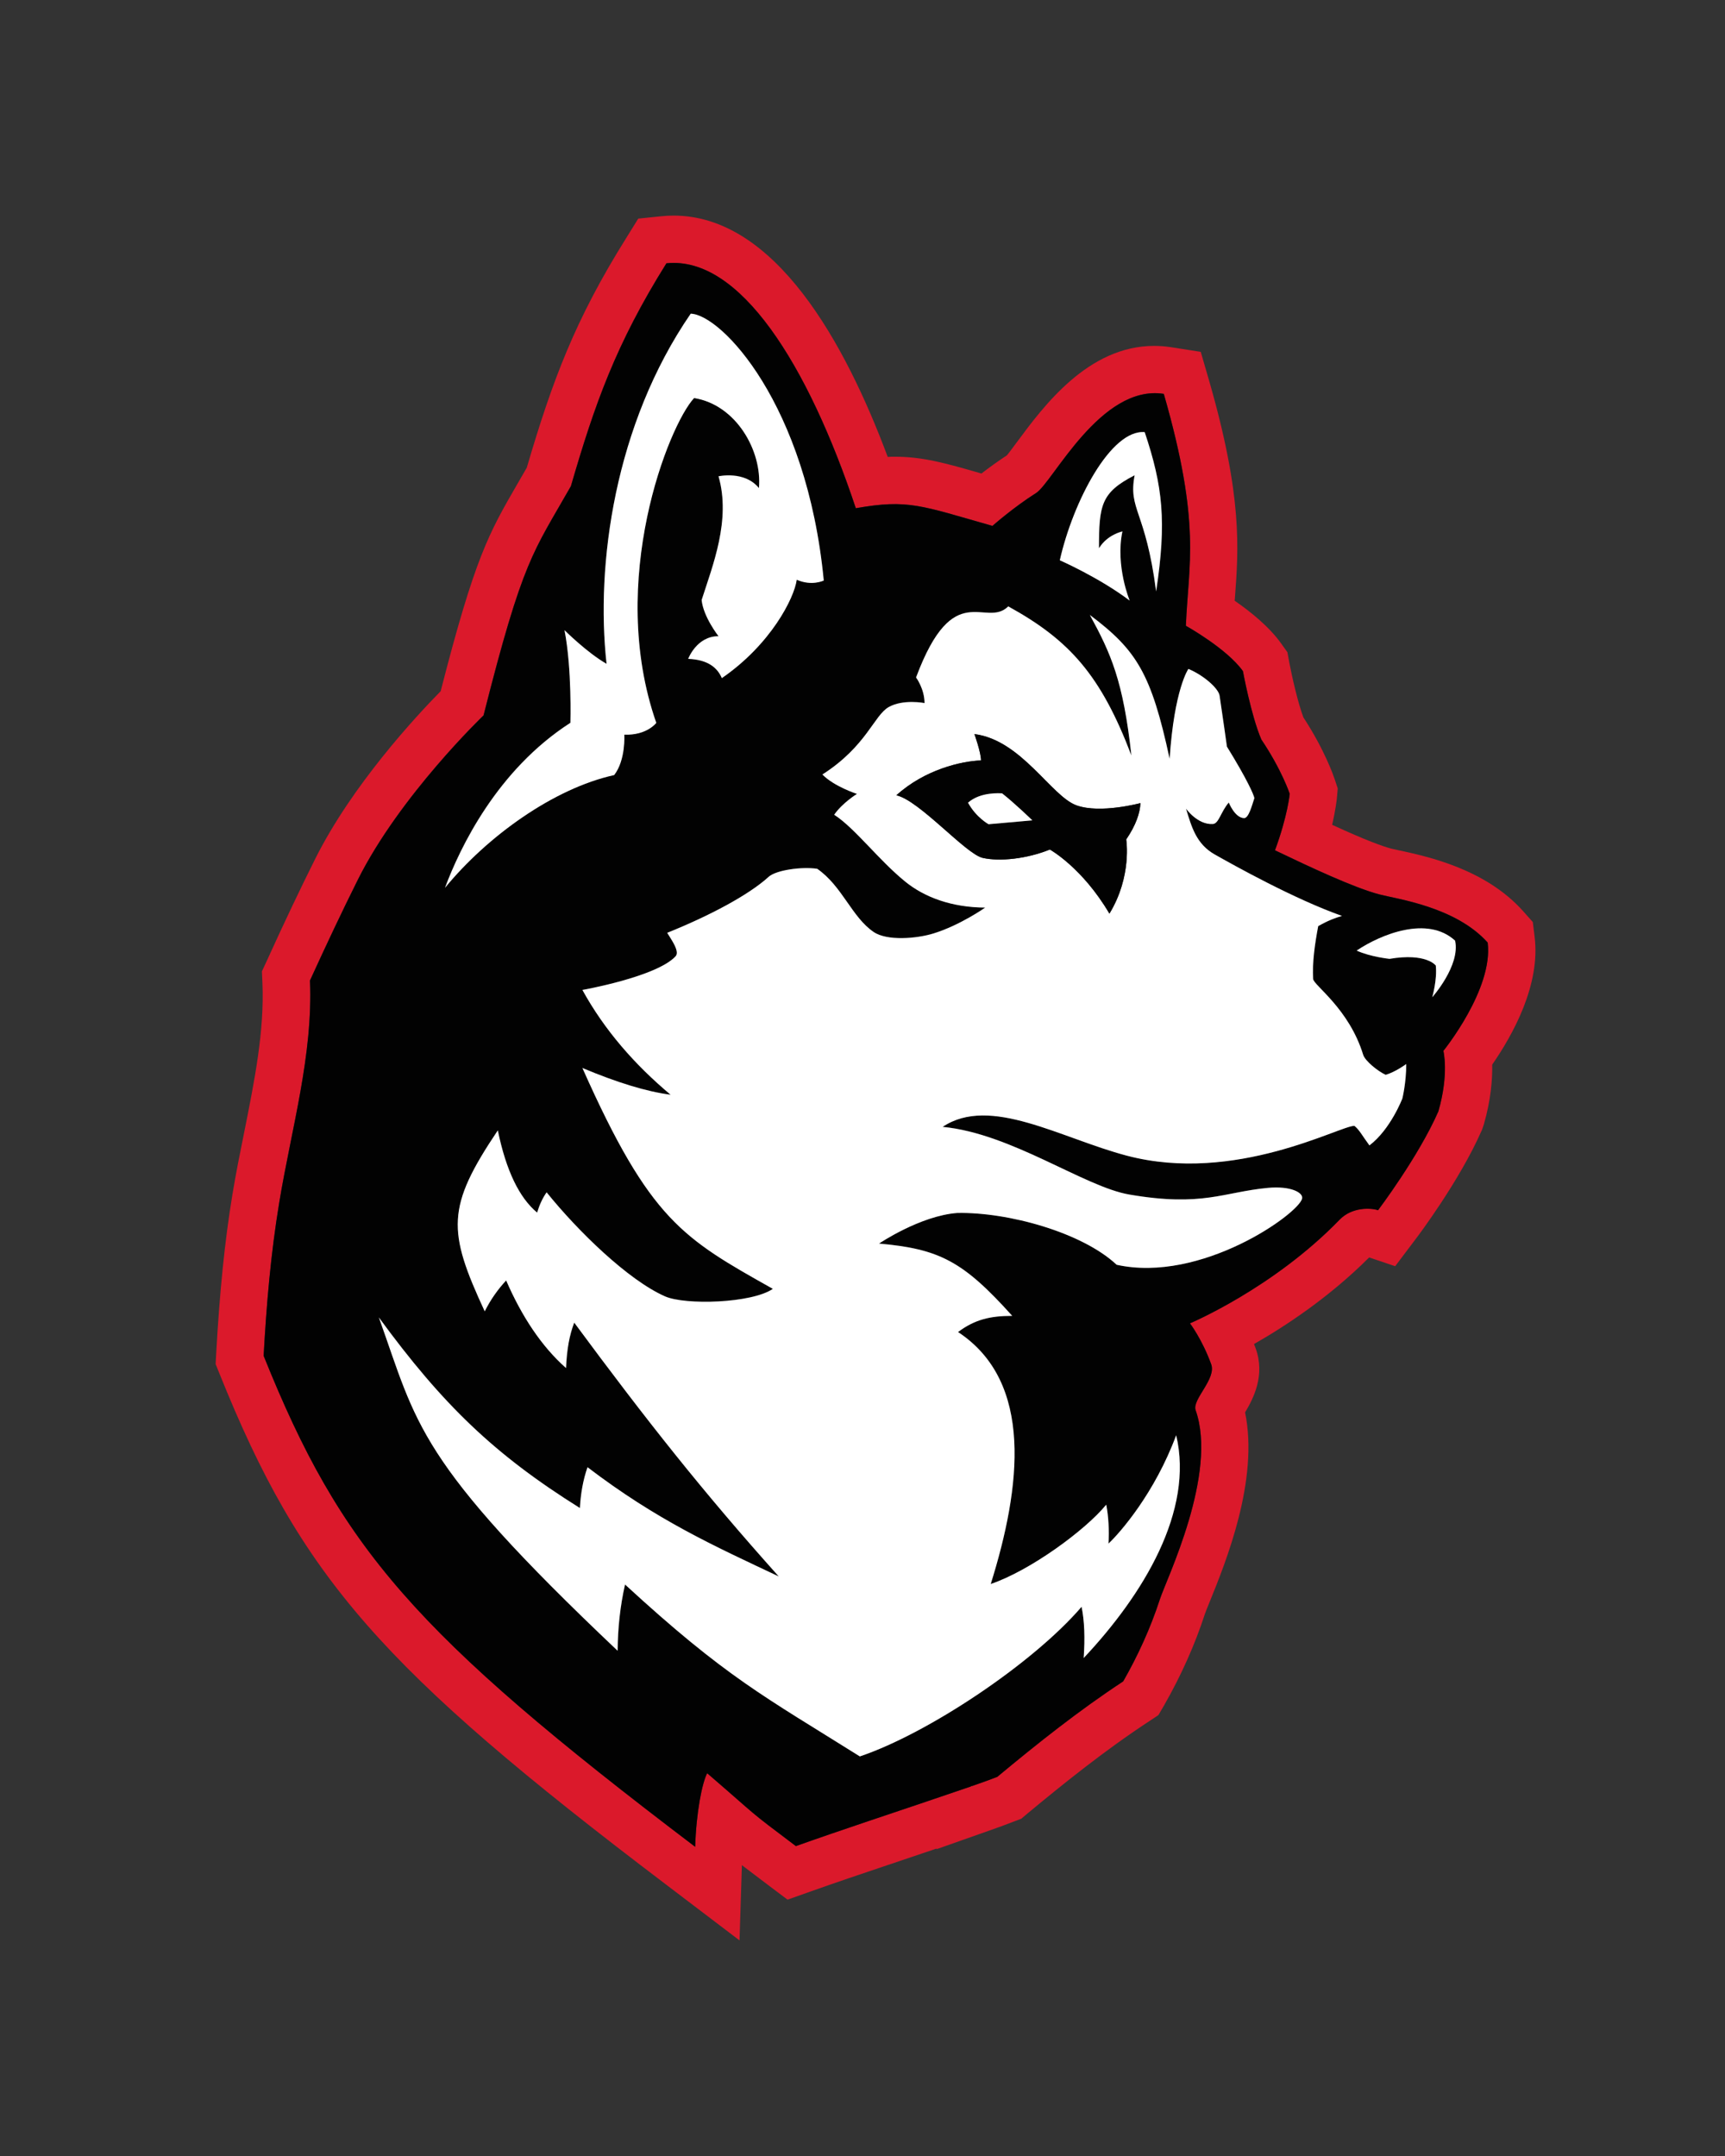 <svg width="24" height="30" viewBox="0 0 24 30" fill="none" xmlns="http://www.w3.org/2000/svg">
<rect x="0" y="0" width="24" height="30" fill="#333333" stroke="none"/>
<g id="Husky">
<g id="Group">
<path id="Vector" d="M21.351 13.033L21.326 12.83L21.189 12.676C20.666 12.091 19.86 11.918 19.473 11.834L19.462 11.832C19.42 11.822 19.386 11.816 19.359 11.809C19.245 11.779 19.011 11.697 18.534 11.477C18.584 11.261 18.598 11.127 18.6 11.107L18.612 10.971L18.569 10.841C18.555 10.8 18.432 10.438 18.134 9.982C18.056 9.774 17.974 9.409 17.938 9.219L17.912 9.076L17.827 8.957C17.664 8.727 17.407 8.517 17.178 8.359C17.178 8.355 17.181 8.327 17.181 8.327C17.233 7.633 17.288 6.914 16.823 5.299L16.706 4.896L16.291 4.831C16.214 4.819 16.136 4.813 16.058 4.813C15.138 4.813 14.518 5.653 14.147 6.154C14.111 6.202 14.044 6.294 14.009 6.336C13.879 6.421 13.757 6.51 13.655 6.589C13.149 6.442 12.835 6.355 12.447 6.355C12.415 6.355 12.383 6.355 12.351 6.358C11.759 4.772 10.783 3 9.371 3C9.315 3 9.258 3.003 9.201 3.009L8.88 3.042L8.71 3.316C8.005 4.444 7.689 5.281 7.329 6.508C7.286 6.583 7.246 6.653 7.207 6.719C6.8 7.422 6.61 7.749 6.131 9.618C5.784 9.971 4.899 10.924 4.385 11.952C4.19 12.342 3.962 12.819 3.711 13.372L3.644 13.516L3.651 13.674C3.68 14.348 3.542 15.033 3.396 15.763C3.339 16.045 3.28 16.337 3.232 16.631C3.127 17.271 3.056 17.971 3.008 18.834L3 18.981L3.055 19.117C4.194 21.95 5.297 23.212 9.272 26.227L10.289 27L10.322 25.953C10.409 26.019 10.52 26.104 10.674 26.22L10.957 26.433L11.293 26.314C11.627 26.195 11.972 26.079 12.299 25.969C12.299 25.969 12.882 25.772 13.031 25.722L13.032 25.73L13.769 25.47C13.883 25.431 13.995 25.389 14.106 25.346L14.209 25.307L14.293 25.236C14.785 24.828 15.37 24.356 15.986 23.952L16.117 23.865L16.197 23.728C16.433 23.314 16.625 22.886 16.764 22.457C16.773 22.428 16.801 22.363 16.829 22.292C17.057 21.731 17.517 20.595 17.323 19.653C17.438 19.459 17.607 19.137 17.469 18.759C17.462 18.739 17.455 18.721 17.447 18.702C17.879 18.456 18.493 18.053 19.049 17.497L19.411 17.619L19.697 17.24C19.723 17.207 20.307 16.432 20.614 15.732L20.619 15.722L20.64 15.66L20.644 15.649C20.743 15.305 20.765 15.019 20.761 14.814C21.047 14.401 21.436 13.703 21.351 13.033ZM20.012 15.464C19.735 16.096 19.173 16.838 19.173 16.838C19.079 16.806 18.814 16.789 18.638 16.971C17.712 17.927 16.556 18.413 16.556 18.413C16.556 18.413 16.724 18.633 16.851 18.981C16.927 19.188 16.582 19.472 16.635 19.622C16.946 20.505 16.23 21.97 16.139 22.248C16.005 22.659 15.829 23.043 15.627 23.395C15.013 23.797 14.439 24.255 13.874 24.724C13.768 24.764 13.663 24.804 13.556 24.84C13.545 24.844 13.533 24.849 13.522 24.852C13.522 24.85 13.522 24.849 13.521 24.847C13.516 24.851 13.511 24.854 13.506 24.858C13.034 25.02 12.562 25.178 12.089 25.337C11.749 25.452 11.409 25.567 11.073 25.687C10.363 25.152 10.601 25.329 9.839 24.673C9.768 24.809 9.687 25.215 9.672 25.697C5.744 22.716 4.742 21.537 3.668 18.865C3.707 18.151 3.768 17.439 3.885 16.733C4.054 15.704 4.356 14.684 4.313 13.642C4.539 13.147 4.769 12.66 4.978 12.242C5.566 11.066 6.727 9.954 6.727 9.954C7.279 7.772 7.415 7.692 7.943 6.764C8.276 5.618 8.568 4.788 9.272 3.663C10.29 3.557 11.239 5.068 11.907 7.071C12.636 6.943 12.808 7.033 13.808 7.317C13.808 7.317 14.098 7.06 14.416 6.859C14.645 6.715 15.313 5.342 16.192 5.48C16.716 7.299 16.535 7.843 16.499 8.707C16.499 8.707 17.069 9.024 17.293 9.338C17.293 9.338 17.407 9.956 17.549 10.289C17.834 10.712 17.944 11.045 17.944 11.045C17.944 11.045 17.916 11.35 17.739 11.831C18.224 12.064 18.841 12.354 19.192 12.445C19.442 12.511 20.252 12.617 20.698 13.114C20.779 13.762 20.081 14.621 20.081 14.621C20.081 14.621 20.162 14.941 20.012 15.464Z" fill="#DB192B"/>
<path id="Vector_2" d="M20.698 13.116C20.253 12.618 19.441 12.511 19.192 12.446C18.841 12.354 18.225 12.065 17.739 11.832C17.916 11.351 17.944 11.046 17.944 11.046C17.944 11.046 17.834 10.713 17.549 10.29C17.406 9.957 17.293 9.339 17.293 9.339C17.07 9.025 16.499 8.708 16.499 8.708C16.534 7.845 16.715 7.3 16.192 5.481C15.313 5.343 14.645 6.715 14.416 6.86C14.098 7.061 13.808 7.318 13.808 7.318C12.808 7.034 12.636 6.944 11.907 7.072C11.24 5.069 10.291 3.558 9.272 3.664C8.569 4.789 8.276 5.619 7.943 6.765C7.415 7.694 7.279 7.774 6.728 9.955C6.728 9.955 5.565 11.067 4.978 12.243C4.769 12.661 4.539 13.148 4.313 13.643C4.356 14.685 4.055 15.705 3.885 16.734C3.768 17.44 3.707 18.153 3.668 18.866C4.742 21.538 5.744 22.717 9.672 25.698C9.687 25.216 9.768 24.811 9.839 24.674C10.6 25.33 10.363 25.153 11.073 25.688C11.411 25.568 11.749 25.453 12.089 25.338C12.562 25.179 13.034 25.021 13.506 24.859C13.511 24.855 13.516 24.852 13.521 24.848C13.521 24.851 13.521 24.852 13.522 24.853C13.534 24.849 13.545 24.845 13.556 24.841C13.663 24.805 13.769 24.765 13.875 24.725C14.439 24.256 15.014 23.799 15.627 23.396C15.829 23.042 16.006 22.66 16.139 22.249C16.23 21.971 16.946 20.506 16.635 19.623C16.582 19.473 16.927 19.188 16.851 18.982C16.724 18.634 16.556 18.414 16.556 18.414C16.556 18.414 17.712 17.928 18.638 16.972C18.814 16.79 19.079 16.809 19.173 16.84C19.173 16.84 19.735 16.097 20.012 15.465C20.163 14.942 20.082 14.623 20.082 14.623C20.082 14.623 20.779 13.763 20.698 13.116ZM20.244 13.09C20.319 13.435 19.926 13.877 19.926 13.877C19.926 13.877 19.997 13.632 19.976 13.436C19.976 13.436 19.845 13.256 19.332 13.343C19.332 13.343 19.066 13.316 18.875 13.228C19.212 13.001 19.861 12.736 20.244 13.09ZM15.291 7.629C15.408 7.437 15.617 7.394 15.617 7.394C15.517 7.872 15.718 8.357 15.718 8.357C15.299 8.039 14.747 7.796 14.747 7.796C14.931 6.976 15.459 5.971 15.928 6.013C16.179 6.767 16.233 7.255 16.087 8.229C15.94 7.099 15.695 7.097 15.788 6.613C15.319 6.855 15.291 7.026 15.291 7.629ZM9.763 8.347C9.915 7.866 10.172 7.234 9.997 6.625C9.997 6.625 10.36 6.543 10.559 6.789C10.606 6.274 10.243 5.63 9.657 5.536C9.306 5.91 8.44 8.078 9.131 10.056C9.131 10.056 9.002 10.232 8.686 10.22C8.686 10.22 8.709 10.572 8.545 10.782C7.701 10.97 6.777 11.637 6.191 12.351C6.401 11.789 6.916 10.711 7.936 10.055C7.936 10.055 7.959 9.306 7.854 8.767C7.854 8.767 8.17 9.083 8.44 9.235C8.286 7.857 8.551 5.903 9.61 4.363C10.036 4.375 11.225 5.622 11.461 8.075C11.461 8.075 11.295 8.157 11.086 8.064C11.05 8.321 10.723 8.966 10.043 9.434C9.985 9.293 9.855 9.176 9.575 9.165C9.575 9.165 9.692 8.849 9.996 8.849C9.997 8.851 9.785 8.581 9.763 8.347ZM15.079 23.07C15.098 22.791 15.088 22.551 15.049 22.357C14.373 23.144 12.914 24.119 11.964 24.439C10.631 23.603 10.104 23.339 8.697 22.047C8.63 22.342 8.598 22.65 8.594 22.969C5.788 20.311 5.807 19.822 5.272 18.331C6.16 19.544 6.879 20.237 8.069 20.982C8.08 20.784 8.113 20.594 8.175 20.415C9.145 21.154 9.937 21.51 10.836 21.935C9.781 20.758 8.998 19.768 7.99 18.403C7.922 18.58 7.887 18.769 7.877 19.035C7.536 18.735 7.259 18.315 7.043 17.816C6.929 17.939 6.828 18.081 6.745 18.246C6.225 17.123 6.209 16.798 6.927 15.728C7.043 16.291 7.228 16.667 7.474 16.872C7.506 16.766 7.549 16.671 7.606 16.59C8.038 17.126 8.742 17.811 9.254 18.038C9.534 18.16 10.461 18.135 10.754 17.933C9.505 17.231 9.048 16.982 8.104 14.86C8.585 15.062 8.996 15.188 9.331 15.232C8.83 14.81 8.411 14.332 8.104 13.774C8.104 13.774 9.137 13.592 9.401 13.304C9.466 13.233 9.32 13.043 9.284 12.979C9.868 12.744 10.415 12.456 10.695 12.2C10.798 12.106 11.154 12.056 11.37 12.088C11.721 12.331 11.851 12.761 12.157 12.968C12.342 13.094 12.753 13.061 12.989 12.987C13.36 12.873 13.709 12.628 13.709 12.628C13.242 12.625 12.867 12.485 12.597 12.268C12.222 11.964 11.899 11.525 11.607 11.336C11.722 11.17 11.924 11.046 11.924 11.046C11.924 11.046 11.607 10.943 11.443 10.776C12.057 10.383 12.16 9.956 12.365 9.838C12.565 9.723 12.864 9.782 12.864 9.782C12.864 9.583 12.746 9.426 12.746 9.426C13.269 8.023 13.711 8.748 14.029 8.437C14.886 8.909 15.319 9.4 15.742 10.511C15.629 9.474 15.456 9.091 15.164 8.556C15.812 9.042 16.017 9.366 16.274 10.558C16.338 9.587 16.535 9.307 16.535 9.307C16.747 9.396 16.954 9.578 16.969 9.679C17.012 9.957 17.071 10.388 17.071 10.388C17.357 10.852 17.445 11.059 17.453 11.105C17.417 11.213 17.373 11.385 17.309 11.383C17.18 11.378 17.097 11.165 17.097 11.165C16.984 11.297 16.959 11.461 16.874 11.465C16.661 11.477 16.502 11.251 16.502 11.251C16.579 11.505 16.645 11.745 16.902 11.889C17.158 12.033 18.006 12.509 18.672 12.744C18.578 12.77 18.474 12.81 18.341 12.886C18.294 13.135 18.257 13.394 18.271 13.621C18.277 13.708 18.769 14.033 18.967 14.677C18.994 14.762 19.176 14.909 19.28 14.955C19.419 14.914 19.566 14.805 19.566 14.805C19.566 15.067 19.512 15.284 19.512 15.284C19.512 15.284 19.348 15.713 19.054 15.937C18.951 15.798 18.918 15.726 18.845 15.665C18.645 15.661 17.188 16.477 15.679 16.08C14.758 15.837 13.777 15.236 13.116 15.679C14.075 15.771 15.085 16.513 15.714 16.621C16.735 16.796 17.023 16.585 17.642 16.528C17.965 16.498 18.135 16.596 18.117 16.677C18.067 16.892 16.712 17.856 15.537 17.598C15.058 17.147 14.031 16.864 13.321 16.877C12.806 16.914 12.231 17.303 12.231 17.303C13.069 17.376 13.401 17.547 14.084 18.309C13.783 18.309 13.566 18.357 13.33 18.533C14.388 19.23 14.206 20.695 13.785 22.04C14.329 21.856 15.1 21.294 15.392 20.936C15.423 21.09 15.436 21.303 15.423 21.478C15.584 21.328 16.07 20.77 16.365 19.97C16.614 21.023 15.909 22.186 15.079 23.07Z" fill="#020202"/>
<path id="Vector_3" d="M16.364 19.971C16.069 20.771 15.583 21.329 15.422 21.479C15.434 21.304 15.422 21.091 15.391 20.937C15.099 21.295 14.328 21.857 13.784 22.041C14.205 20.696 14.386 19.231 13.329 18.535C13.565 18.358 13.782 18.31 14.083 18.31C13.399 17.548 13.068 17.379 12.23 17.304C12.23 17.304 12.803 16.916 13.32 16.878C14.03 16.865 15.057 17.15 15.536 17.599C16.709 17.857 18.064 16.893 18.116 16.678C18.135 16.597 17.964 16.5 17.641 16.529C17.022 16.587 16.733 16.797 15.713 16.622C15.084 16.515 14.075 15.772 13.115 15.68C13.776 15.237 14.757 15.838 15.678 16.081C17.187 16.478 18.645 15.662 18.844 15.666C18.917 15.726 18.95 15.799 19.053 15.938C19.347 15.715 19.511 15.285 19.511 15.285C19.511 15.285 19.565 15.067 19.565 14.806C19.565 14.806 19.418 14.915 19.279 14.956C19.174 14.909 18.993 14.764 18.966 14.678C18.769 14.034 18.276 13.71 18.27 13.623C18.256 13.394 18.293 13.136 18.34 12.887C18.473 12.811 18.578 12.771 18.671 12.745C18.005 12.51 17.157 12.035 16.901 11.89C16.644 11.745 16.578 11.507 16.501 11.252C16.501 11.252 16.66 11.478 16.873 11.466C16.958 11.462 16.983 11.298 17.096 11.167C17.096 11.167 17.179 11.379 17.308 11.384C17.372 11.386 17.416 11.215 17.452 11.106C17.444 11.06 17.356 10.853 17.07 10.389C17.07 10.389 17.01 9.958 16.968 9.68C16.952 9.578 16.746 9.396 16.534 9.308C16.534 9.308 16.337 9.588 16.273 10.559C16.017 9.368 15.811 9.044 15.163 8.557C15.455 9.091 15.628 9.475 15.741 10.512C15.318 9.401 14.885 8.909 14.028 8.438C13.71 8.75 13.268 8.024 12.745 9.427C12.745 9.427 12.863 9.585 12.863 9.783C12.863 9.783 12.565 9.725 12.364 9.839C12.159 9.956 12.056 10.383 11.442 10.777C11.606 10.945 11.923 11.047 11.923 11.047C11.923 11.047 11.721 11.171 11.606 11.337C11.898 11.526 12.221 11.964 12.596 12.269C12.866 12.487 13.241 12.626 13.707 12.629C13.707 12.629 13.36 12.874 12.988 12.989C12.752 13.062 12.341 13.095 12.156 12.969C11.85 12.762 11.72 12.332 11.37 12.089C11.153 12.057 10.797 12.107 10.694 12.201C10.414 12.456 9.867 12.745 9.283 12.98C9.319 13.045 9.465 13.235 9.4 13.306C9.136 13.593 8.103 13.775 8.103 13.775C8.41 14.333 8.829 14.813 9.33 15.233C8.995 15.19 8.584 15.063 8.103 14.861C9.047 16.983 9.504 17.232 10.753 17.934C10.46 18.136 9.534 18.163 9.253 18.039C8.74 17.814 8.037 17.128 7.605 16.591C7.548 16.672 7.505 16.767 7.473 16.873C7.227 16.669 7.042 16.294 6.926 15.729C6.208 16.799 6.224 17.125 6.744 18.247C6.826 18.082 6.927 17.941 7.042 17.817C7.258 18.315 7.534 18.735 7.875 19.036C7.887 18.77 7.922 18.581 7.989 18.404C8.997 19.768 9.78 20.758 10.835 21.936C9.934 21.511 9.142 21.155 8.174 20.416C8.111 20.596 8.079 20.786 8.068 20.984C6.878 20.24 6.158 19.545 5.271 18.332C5.806 19.824 5.787 20.312 8.593 22.97C8.595 22.652 8.629 22.344 8.696 22.048C10.101 23.34 10.63 23.604 11.963 24.44C12.913 24.12 14.373 23.145 15.048 22.358C15.088 22.553 15.097 22.792 15.077 23.071C15.909 22.186 16.614 21.023 16.364 19.971ZM13.672 11.937C13.436 11.883 12.793 11.138 12.472 11.066C12.867 10.708 13.374 10.591 13.649 10.581C13.649 10.471 13.558 10.214 13.558 10.214C14.213 10.298 14.625 11.081 14.979 11.207C15.311 11.325 15.867 11.175 15.867 11.175C15.861 11.309 15.808 11.477 15.669 11.68C15.669 11.68 15.753 12.191 15.436 12.713C15.058 12.071 14.607 11.821 14.607 11.821C14.287 11.95 13.909 11.991 13.672 11.937Z" fill="white"/>
<path id="Vector_4" d="M14.607 11.821C14.607 11.821 15.058 12.071 15.435 12.713C15.753 12.191 15.669 11.681 15.669 11.681C15.807 11.477 15.861 11.309 15.867 11.175C15.867 11.175 15.31 11.325 14.979 11.207C14.625 11.081 14.213 10.298 13.557 10.215C13.557 10.215 13.649 10.471 13.649 10.581C13.374 10.591 12.867 10.708 12.471 11.066C12.793 11.138 13.436 11.884 13.672 11.937C13.909 11.991 14.286 11.951 14.607 11.821ZM13.468 11.169C13.643 11.015 13.919 11.039 13.942 11.039C14.118 11.178 14.363 11.415 14.363 11.415L13.754 11.469C13.754 11.469 13.581 11.375 13.468 11.169Z" fill="#020202"/>
<path id="Vector_5" d="M13.942 11.039C13.919 11.039 13.643 11.014 13.468 11.169C13.581 11.375 13.754 11.469 13.754 11.469L14.363 11.415C14.364 11.415 14.118 11.177 13.942 11.039Z" fill="white"/>
<path id="Vector_6" d="M9.575 9.168C9.856 9.179 9.984 9.297 10.043 9.436C10.723 8.968 11.05 8.324 11.085 8.067C11.295 8.16 11.461 8.078 11.461 8.078C11.225 5.623 10.036 4.378 9.61 4.365C8.55 5.907 8.286 7.859 8.439 9.237C8.171 9.085 7.854 8.769 7.854 8.769C7.959 9.308 7.936 10.058 7.936 10.058C6.917 10.714 6.401 11.792 6.191 12.354C6.777 11.639 7.701 10.971 8.545 10.785C8.708 10.574 8.686 10.223 8.686 10.223C9.001 10.234 9.131 10.059 9.131 10.059C8.439 8.08 9.307 5.913 9.657 5.539C10.243 5.632 10.606 6.277 10.559 6.792C10.36 6.546 9.997 6.628 9.997 6.628C10.172 7.237 9.915 7.87 9.762 8.349C9.785 8.584 9.997 8.853 9.997 8.853C9.692 8.852 9.575 9.168 9.575 9.168Z" fill="white"/>
<path id="Vector_7" d="M16.085 8.229C16.233 7.255 16.178 6.767 15.926 6.013C15.457 5.972 14.93 6.976 14.745 7.796C14.745 7.796 15.298 8.039 15.717 8.357C15.717 8.357 15.516 7.872 15.616 7.395C15.616 7.395 15.407 7.437 15.29 7.629C15.29 7.026 15.319 6.854 15.786 6.613C15.695 7.097 15.939 7.099 16.085 8.229Z" fill="white"/>
<path id="Vector_8" d="M18.875 13.227C19.067 13.315 19.333 13.342 19.333 13.342C19.845 13.255 19.976 13.435 19.976 13.435C19.998 13.631 19.927 13.876 19.927 13.876C19.927 13.876 20.32 13.435 20.245 13.089C19.861 12.736 19.212 13.001 18.875 13.227Z" fill="white"/>
</g>
</g>
</svg>

